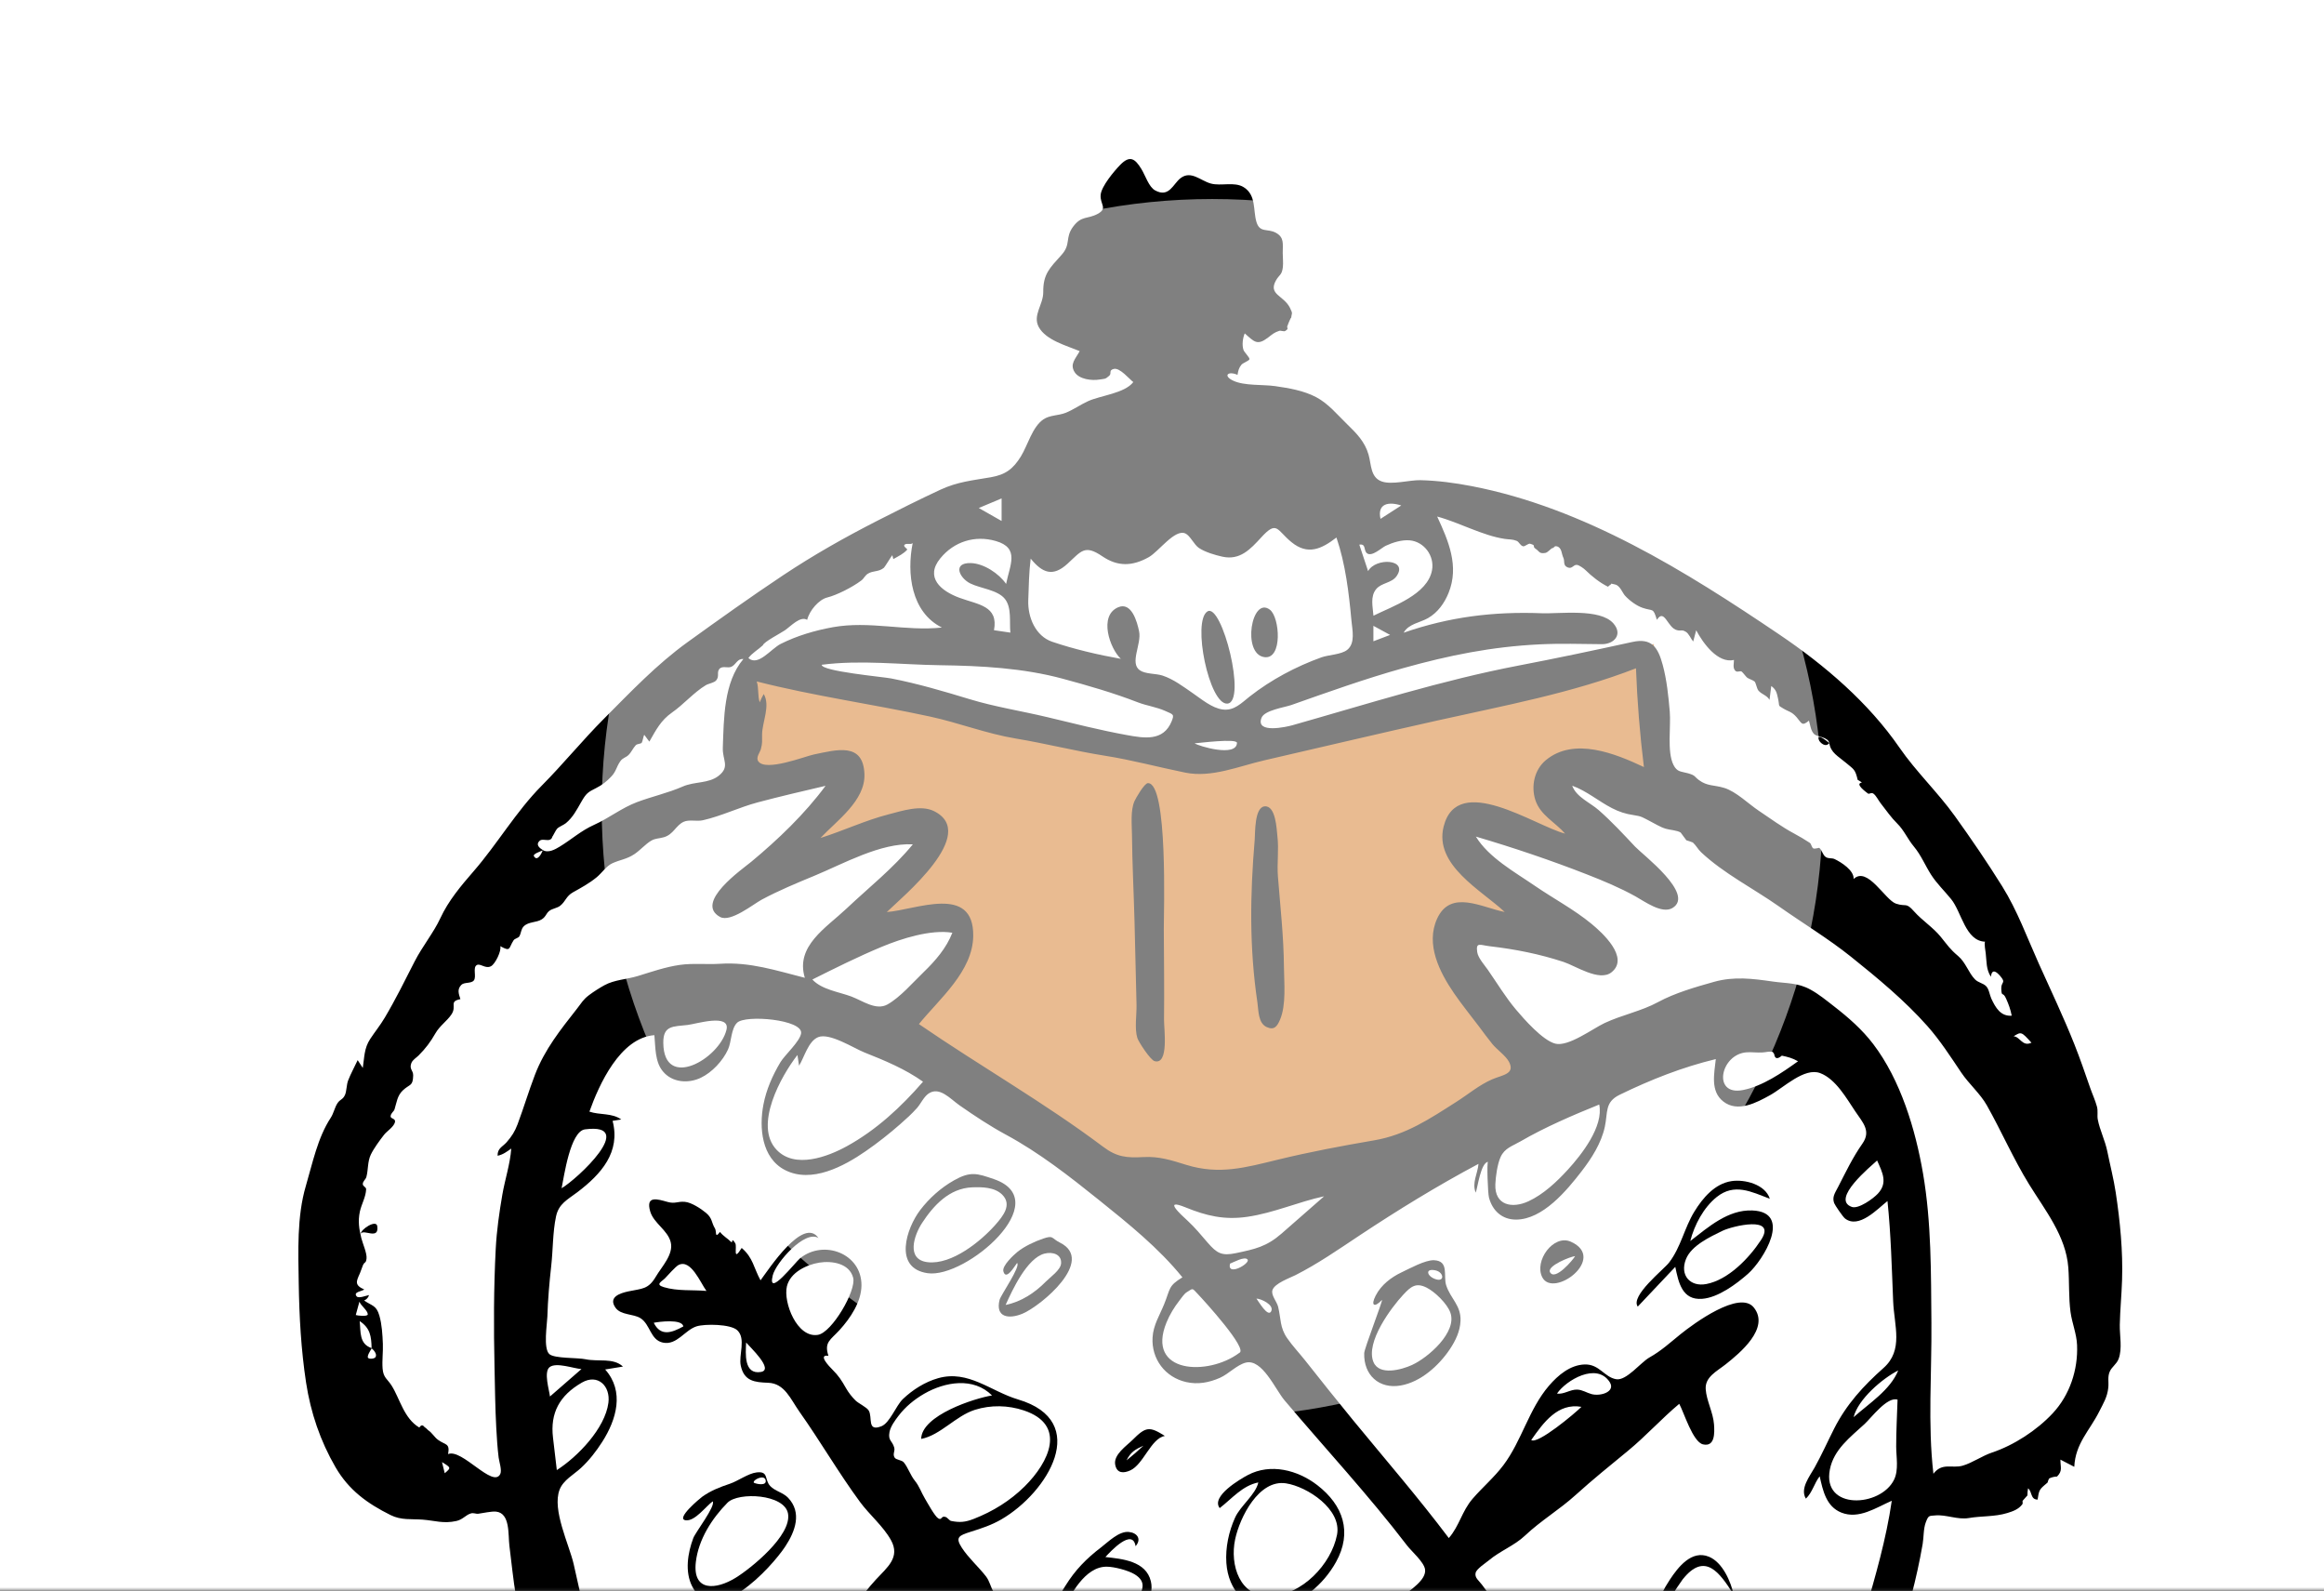<svg width="320" height="219" viewBox="0 0 320 219" fill="none" xmlns="http://www.w3.org/2000/svg">
<rect x="0" y="0" width="320" height="219" fill="#333333" stroke="none"/>
<g clip-path="url(#clip0_409_26580)">
<g clip-path="url(#clip1_409_26580)">
<mask id="mask0_409_26580" style="mask-type:luminance" maskUnits="userSpaceOnUse" x="-67" y="-66" width="468" height="285">
<path d="M400.3 -65.7H-66.586V219H400.3V-65.7Z" fill="white"/>
</mask>
<g mask="url(#mask0_409_26580)">
<path d="M400.3 -65.7H-66.586V219H400.3V-65.7Z" fill="white"/>
<path fill-rule="evenodd" clip-rule="evenodd" d="M158.656 43.633C205.051 43.633 242.662 6.126 242.662 -40.141C242.662 -86.408 205.051 -123.915 158.656 -123.915C112.26 -123.915 74.65 -86.408 74.65 -40.141C74.65 6.126 112.26 43.633 158.656 43.633Z" fill="white"/>
<path fill-rule="evenodd" clip-rule="evenodd" d="M102.804 92.511C102.481 97.769 102.158 103.028 101.836 108.288C103.911 107.691 117.12 103.817 116.304 107.745C115.719 110.562 112.006 113.61 110.113 115.572C108.372 117.378 106.579 119.137 104.74 120.845C108.12 119.556 111.528 118.333 114.959 117.191C117.556 116.327 120.172 115.483 122.834 114.835C123.822 114.594 126.489 113.613 127.422 114.281C129.874 116.041 116.57 128.999 114.747 130.826C117.323 129.63 119.962 128.545 122.647 127.614C124.584 126.942 130.57 124.371 132.285 126.567C134.121 128.914 129.574 134.305 128.314 136.014C126.506 138.463 124.548 140.814 122.494 143.06C131.032 150.707 141.067 157.511 151.746 161.741C159.575 164.842 167.266 165.632 175.529 163.93C184.017 162.181 192.157 158.828 199.895 154.993C204.44 152.742 208.924 150.305 213.197 147.567C211.435 145.432 209.726 143.252 208.064 141.039C205.693 137.878 202.779 134.424 201.426 130.662C200.103 126.979 205.068 127.698 207.449 127.898C210.897 128.188 214.336 128.803 217.715 129.537C215.326 127.881 212.98 126.158 210.681 124.379C207.684 122.06 203.688 119.439 201.726 116.104C200.001 113.17 203.787 113.911 205.537 114.295C209.71 115.211 213.77 116.773 217.75 118.296C220.666 119.412 223.563 120.58 226.431 121.811C224.651 120.268 222.93 118.65 221.276 116.973C219.052 114.72 216.055 111.968 215.057 108.865C213.027 102.546 226.682 107.312 229.013 108.288C228.583 101.741 228.153 95.194 227.723 88.647C209.642 93.443 191.561 98.24 173.481 103.036C171.527 103.555 169.081 104.684 167.044 104.744C165.198 104.798 162.969 103.971 161.169 103.628L128.45 97.397C119.901 95.768 111.353 94.139 102.804 92.511Z" fill="#D27722"/>
<path fill-rule="evenodd" clip-rule="evenodd" d="M297.13 317.686C295.178 318.8 292.891 319.66 290.723 320.236C289.449 320.575 287.344 321.622 286.226 320.663C285.688 320.203 285.565 319.156 285.248 318.55C284.748 317.59 284.034 316.761 283.367 315.913C281.747 313.858 280.063 311.875 278.3 309.94C277.465 309.024 275.939 306.884 274.467 307.025C272.632 307.2 272.677 309.732 273.136 311.025C274.601 315.142 279.031 318.732 281.925 321.834C281.19 322.963 277.148 322.828 276.026 322.564C274.312 322.161 274.139 320.945 273.357 319.553C271.529 316.302 267.817 314.483 264.767 312.571C263.655 311.873 261.292 309.942 259.843 310.429C258.469 310.889 258.529 312.638 258.966 313.78C259.627 315.506 261.507 316.704 262.896 317.795C264.75 319.249 266.445 320.83 267.99 322.611C265.763 322.792 263.545 323.105 261.325 323.288C258.639 323.508 256.4 322.039 253.928 321.206C251.63 320.432 249.341 319.778 247.082 318.887C244.545 317.885 241.888 317.536 239.33 316.658C229.289 313.211 219.451 308.875 209.774 304.504C205.163 302.421 200.648 300.336 195.844 298.706C192.342 297.518 186.841 295.151 186.004 290.993C185.562 288.797 187.172 286.434 187.409 284.239C187.688 281.658 187.468 278.817 186.68 276.339C185.984 274.157 184.832 272.136 183.924 270.04C182.865 267.599 183.813 267.638 185.868 267.361C188.328 267.029 191.199 265.648 193.512 264.748C196.175 263.711 198.817 262.264 201.257 260.775C203.464 259.429 205.384 257.694 207.14 255.809C208.928 253.89 210.084 251.618 211.813 249.654C218.189 257.472 224.25 265.41 231.026 272.89C234.225 276.421 237.702 279.34 241.644 282.025C243.289 283.146 244.922 284.427 246.714 285.312C248.956 286.422 251.462 287.11 253.767 288.123C262.602 292.003 271.035 296.247 279.278 301.254C283.266 303.676 286.612 306.454 290.124 309.493C291.217 310.438 300.17 315.952 297.13 317.686ZM193.481 253.638C192.053 254.283 190.692 255.12 189.169 255.533C189.601 252.915 192.053 248.963 195.196 249.398C196.397 249.564 197.304 250.494 196.776 251.776C196.296 252.94 194.498 253.178 193.481 253.638ZM94.094 182.587C92.475 183.478 90.966 183.998 90.017 182.085C90.72 181.944 93.914 181.52 94.094 182.587ZM91.398 177.181C90.147 176.803 91.148 176.406 91.578 175.949C91.913 175.594 93.024 174.348 93.412 174.142C95.128 173.236 96.454 176.608 97.275 177.702C95.332 177.53 93.289 177.753 91.398 177.181ZM104.772 188.856C102.402 189.255 102.665 186.299 102.737 184.8C103.236 185.409 106.621 188.543 104.772 188.856ZM112.63 183.747C109.74 184.233 107.83 179.255 108.349 177.077C108.805 175.158 111.044 174.087 112.828 173.804C114.556 173.53 116.963 173.904 117.476 175.891C117.93 177.648 114.558 183.423 112.63 183.747ZM181.057 258.906C178.98 259.544 176.944 259.623 174.856 260.248C172.487 260.957 170.295 260.894 167.921 261.377C166.955 261.571 164.35 262.975 163.408 262.661C162.475 262.351 161.125 259.464 160.588 258.714C164.789 256.973 168.371 254.726 171.139 251.059C173.34 248.144 175.7 243.775 174.316 240.011C172.754 235.768 167.371 234.847 163.782 236.618C162.083 237.457 160.4 238.5 158.999 239.777C157.399 241.237 156.769 242.831 155.732 244.631C154.684 246.454 153.948 245.441 152.9 243.894C152.004 242.571 152.121 241.236 151.002 239.931C150.431 239.266 149.547 238.623 149.249 237.763C149.06 237.219 149.458 236.253 149.1 235.823C148.595 235.221 147.983 235.929 147.561 235.39C147.254 234.999 147.354 234.108 147.038 233.619C146.763 233.341 146.458 233.104 146.12 232.907C145.71 232.705 145.636 232.452 145.895 232.149C145.569 231.546 145.884 231.344 145.186 230.612C144.098 229.471 143.106 228.379 142.332 227.033C141.977 226.416 142.012 225.503 141.573 224.969C140.969 224.238 139.964 224.348 139.446 223.442C138.984 222.634 139.293 221.222 138.53 220.488C138.129 220.374 137.727 220.262 137.324 220.151C137.022 219.858 136.845 219.503 136.796 219.084C136.373 218.435 136.288 217.671 135.754 216.985C134.731 215.673 133.355 214.459 132.452 213.076C131.502 211.621 132.005 211.377 133.655 210.856C135.144 210.386 136.502 209.95 137.882 209.15C144.257 205.451 150.302 195.638 140.182 192.641C136.426 191.528 133.34 188.537 129.176 189.713C127.371 190.223 125.659 191.308 124.312 192.596C123.382 193.486 122.519 195.868 121.377 196.324C119.323 197.144 120.191 195.095 119.609 194.154C119.33 193.704 118.21 193.187 117.795 192.778C117.306 192.299 116.836 191.693 116.497 191.1C115.87 190.001 115.485 189.387 114.579 188.49C114.238 188.152 112.533 186.404 114.07 186.633C113.448 184.741 114.356 184.456 115.613 183.074C117.088 181.45 118.61 179.195 118.619 176.92C118.637 172.554 113.446 170.597 110.186 173.189C109.522 173.717 105.599 178.809 106.402 175.561C106.835 173.81 110.842 169.238 112.7 170.422C110.619 167.397 105.835 174.742 104.719 176.244C103.768 174.5 103.701 173.135 102.127 171.785C100.848 173.832 101.524 171.594 101.242 171.139C100.632 170.157 100.967 171.281 100.636 170.932C100.224 170.498 99.575 170.155 99.138 169.579C98.387 170.594 98.686 169.502 98.457 169.123C97.919 168.236 98.127 167.722 97.205 166.951C96.535 166.39 95.214 165.519 94.312 165.44C93.271 165.348 92.983 165.745 91.921 165.452C90.573 165.078 88.875 164.503 89.528 166.752C90.002 168.387 91.93 169.316 92.352 170.986C92.778 172.667 91.11 174.362 90.302 175.739C89.262 177.509 88.413 177.363 86.531 177.762C85.328 178.017 83.722 178.562 84.753 180.016C85.49 181.056 87.218 180.837 88.19 181.453C89.552 182.316 89.533 184.444 91.275 184.814C93.191 185.221 94.289 183.094 95.905 182.58C97.055 182.215 100.615 182.256 101.52 183.116C102.752 184.288 101.687 186.527 101.997 187.982C102.458 190.143 103.923 190.274 105.777 190.344C108.058 190.428 108.86 192.612 110.088 194.344C112.961 198.402 115.459 202.727 118.403 206.73C119.705 208.503 121.612 210.08 122.68 212.003C123.997 214.379 122.167 215.749 120.589 217.454C118.527 219.683 116.987 222.219 115.197 224.654C113.607 226.819 111.632 226.28 109.092 226.28C109.657 225.116 110.339 224.391 111.732 224.532C110.275 222.759 109.11 224.787 108.165 225.91C106.799 227.535 105.017 227.927 103.261 228.995C102.64 229.373 99.257 231.823 100.285 232.659C100.402 232.754 106.002 229.082 106.64 228.745C106.64 230.101 106.342 231.509 106.532 232.857C106.672 233.846 107.369 234.877 107.221 235.905C106.94 237.845 104.424 239.374 103.344 240.886C102.532 242.024 102.728 242.921 102.313 244.143C101.937 245.257 102.135 244.92 101.195 245.264C99.28 245.965 96.058 245.586 94.325 244.591C93.249 243.972 92.424 242.994 91.55 242.132C90.891 241.483 89.235 240.374 89.053 239.464C88.738 237.899 91.855 234.991 92.472 233.377C94.214 228.821 91.227 225.28 86.578 225.021C88.011 223.918 89.787 224.749 91.297 225.169C88.716 221.603 84.306 224.538 82.116 226.961C80.62 223.19 79.898 219.213 78.985 215.28C78.361 212.602 75.991 207.824 77.049 205.067C77.559 203.734 79.003 202.991 80 202.067C81.134 201.016 82.105 199.761 82.935 198.461C84.887 195.399 86.015 191.533 83.327 188.515C84.143 188.382 84.961 188.248 85.777 188.114C84.448 186.869 82.352 187.475 80.627 187.107C79.532 186.872 76.383 187.024 75.653 186.407C74.774 185.664 75.337 182.248 75.369 181.237C75.441 178.875 75.639 176.603 75.9 174.254C76.149 172.036 76.098 169.639 76.559 167.459C76.932 165.691 78.125 165.152 79.502 164.11C82.791 161.617 85.472 158.586 84.349 154.291C84.747 154.227 85.145 154.165 85.543 154.102C84.257 153.174 82.59 153.512 81.158 153.021C82.474 149.331 85.382 142.845 90.104 142.495C90.265 144.146 90.154 146.107 91.271 147.473C92.541 149.027 94.773 149.183 96.494 148.361C98.056 147.614 99.522 146.032 100.242 144.468C100.73 143.41 100.642 141.62 101.497 140.781C102.644 139.656 110.549 140.335 110.307 142.234C110.164 143.351 108.051 145.227 107.46 146.217C106.378 148.028 105.513 149.986 105.115 152.067C104.513 155.226 104.862 159.395 108.08 161.056C111.739 162.945 116.198 160.543 119.199 158.467C120.848 157.328 122.443 156.071 123.948 154.751C124.751 154.048 125.556 153.324 126.263 152.525C126.784 151.935 127.201 150.984 127.844 150.542C129.362 149.498 130.849 151.269 132.132 152.163C134.225 153.62 136.305 155.003 138.551 156.216C143.106 158.677 147.271 161.935 151.3 165.17C155.351 168.426 159.529 171.774 162.811 175.83C160.823 177.048 161.178 177.365 160.292 179.539C159.665 181.082 158.8 182.396 158.701 184.111C158.529 187.07 160.433 189.591 163.326 190.246C164.943 190.613 166.485 190.32 167.983 189.66C169.148 189.148 170.308 187.886 171.525 187.574C173.786 186.991 175.597 191.25 176.864 192.752C182.494 199.415 188.447 205.815 193.749 212.75C194.336 213.519 196.08 215.02 196.221 216.036C196.425 217.498 194.12 218.889 193.165 219.726C192.662 220.165 187.339 225.157 189.127 225.951C189.636 226.177 191.128 223.115 191.501 222.853C192.897 221.872 191.841 223.794 191.757 224.766C191.55 227.181 193.213 228.497 195.553 228.19C198.049 227.865 200.271 225.9 201.816 224.044C203.752 226.279 206.778 229.658 207.338 232.644C207.695 234.552 206.04 239.22 209.13 239.609C209.602 239.669 211.31 238.406 211.628 239.123C211.893 239.72 210.048 240.744 209.782 240.941C208.644 241.788 207.957 242.695 207.039 243.72C205.961 244.924 204.488 245.938 203.275 247.09C201.997 248.305 199.469 251.604 197.784 250.01C196.936 249.209 197.16 248.162 195.802 247.691C194.566 247.264 193.001 247.807 191.851 248.282C190.559 248.816 186.3 250.766 185.827 252.371C185.176 254.586 188.695 251.924 189.321 251.534C188.607 253.341 188.213 255.956 186.395 257.009C184.885 257.884 182.713 258.399 181.057 258.906ZM156.916 245.246C158.125 241.373 165.252 234.469 169.757 236.628C164.506 237.725 160.341 241.307 156.916 245.246ZM159.582 256.336C157.825 255.36 157.92 252.525 157.306 250.867C156.954 249.915 156.251 249.22 156.457 248.164C156.699 246.926 158.283 245.549 159.127 244.657C161.781 241.846 166.45 238.005 170.72 238.65C176.158 239.47 172.472 246.746 170.62 249.251C169.043 251.387 162.964 258.214 159.582 256.336ZM146.9 251.599C141.021 251.208 135.162 250.685 129.363 249.609C127.306 249.227 125.584 249.284 126.76 246.928C127.148 246.149 129.491 241.274 130.02 241.415C130.334 241.498 130.261 244.848 130.353 245.232C130.769 246.956 131.934 248.563 133.9 248.454C137.116 248.276 139.188 244.131 140.881 241.906C142.237 243.725 143.219 245.744 144.583 247.531C145.234 248.387 147.503 250.374 146.9 251.599ZM112.433 228.593C111.446 230.85 109.462 232.996 108.083 235.04C107.303 233.394 106.754 229.616 108.604 228.399C109.305 227.938 113.056 227.167 112.433 228.593ZM132.822 235.312C133.093 234.444 133.395 233.583 133.73 232.737C134.305 234.541 134.598 234.595 132.822 235.312ZM137.855 237.161C138.568 238.367 139.758 239.553 139.571 241.066C139.43 242.214 138.389 243.39 137.646 244.19C136.417 245.513 133.693 248.051 131.911 246.295C130.423 244.827 130.942 240.793 131.634 239.143C132.623 236.784 136.153 234.289 137.855 237.161ZM134.363 234.69C134.772 234.528 133.913 231.896 134.711 231.634C135.407 233.215 136.061 233.643 134.363 234.69ZM123.13 199.272C122.864 198.3 122.256 198.341 122.476 197.141C122.619 196.354 123.247 195.513 123.722 194.889C124.669 193.646 125.918 192.622 127.27 191.846C130.123 190.209 134.041 189.528 136.596 192.091C134.208 192.468 126.887 194.817 126.84 198.074C129.495 197.564 131.584 194.905 134.247 194.066C136.433 193.378 138.804 193.426 140.979 194.153C146.932 196.141 144.457 201.271 141.097 204.603C139.102 206.58 136.71 208.057 134.096 209.076C132.886 209.548 132.144 209.6 130.954 209.363C130.732 209.319 130.471 208.906 130.203 208.818C129.54 208.599 129.733 209.342 129.185 209.008C128.709 208.717 127.691 206.841 127.367 206.303C126.85 205.448 126.609 204.617 125.976 203.836C125.342 203.055 125.033 202.008 124.445 201.301C124.163 200.961 123.391 200.975 123.184 200.643C122.873 200.144 123.268 199.782 123.13 199.272ZM113.987 237.527C115.34 235.182 117.655 233.193 119.446 231.145C119.556 234.511 117.134 236.817 113.987 237.527ZM115.816 238.609C118.61 237.629 120.149 235.283 120.434 232.44C120.796 228.839 123.064 226.949 124.43 223.713C124.953 222.474 125.563 218.393 127.593 219.56C128.29 219.961 128.703 221.468 129.066 222.149C129.944 223.796 130.942 225.392 131.873 227.008C132.631 228.324 133.767 229.648 133.433 231.232C133.141 232.614 132.202 234.087 131.653 235.389C130.355 238.466 128.65 241.301 127.226 244.31C126.65 245.524 125.97 248.399 124.215 248.384C122.827 248.372 122.982 246.859 122.067 246.339C120.913 245.685 119.6 246.931 118.652 247.447C119.744 245.609 121.653 244.569 123.799 244.915C121.23 242.364 119.493 245.805 117.288 246.573C115.199 247.299 111.493 243.874 109.733 242.903C110.406 241.766 111.014 240.377 112.172 239.629C113.27 238.921 114.617 239.029 115.816 238.609ZM93.099 261.919C93.404 260.45 94.268 259.582 94.817 258.248C95.453 259.866 93.965 260.82 93.099 261.919ZM137.492 270.932C137.342 275.877 136.937 280.81 136.791 285.757C136.724 288.039 136.318 290.216 136.049 292.471C135.821 294.378 135.937 296.25 134.734 297.88C132.835 300.449 129.143 301.188 126.277 302.139C124.173 302.838 122.045 303.472 119.966 304.248C118.096 304.946 116.589 306.005 114.811 306.835C113.221 307.578 111.504 308.018 109.92 308.81C108.282 309.629 106.988 310.627 105.306 311.356C103.293 312.228 101.633 313.781 99.842 315.014C98.266 316.097 96.597 316.936 95.242 318.3C93.969 319.58 92.36 320.141 90.919 321.278C89.394 322.481 87.8 323.262 86.116 324.204C82.667 326.137 78.014 329.436 73.863 327.56C75.051 326.048 77.481 324.596 77.665 322.513C77.905 319.801 75.536 320.799 74.165 321.665C72.088 322.977 70.939 324.561 69.357 326.31C67.508 328.354 65.173 326.979 62.911 326.404C64.458 325.016 65.992 323.615 67.536 322.224C68.84 321.051 70.834 319.782 71.627 318.159C72.195 316.998 72.168 315.407 70.799 314.806C69.267 314.132 67.535 315.553 66.4 316.398C63.389 318.644 61.406 321.492 59.429 324.618C58.377 326.28 57.892 326.153 55.957 325.821C53.907 325.468 51.856 325.093 49.789 324.847C52.528 322.042 55.588 319.005 57.751 315.725C58.452 314.661 59.366 311.86 57.231 311.601C56.352 311.496 54.599 313.289 53.921 313.772C50.955 315.886 48.104 318.551 46.139 321.636C45.49 322.655 45.286 323.788 44.029 323.872C42.387 323.983 39.334 322.421 37.749 321.937C40.778 318.131 43.786 314.297 47.324 310.941C50.575 307.856 53.819 305.615 57.621 303.25C61.696 300.714 65.492 297.795 69.233 294.8C72.815 291.931 76.557 289.226 79.853 286.024C86.438 279.629 92.304 272.273 97.161 264.495C98.297 262.676 99.367 260.808 100.292 258.871C101.16 257.053 101.561 254.878 102.733 253.224C103.138 252.653 103.709 252.228 104.069 251.632C104.411 251.07 104.295 250.392 104.813 249.894C106.015 248.745 108.201 249.438 109.324 250.244C111.129 251.539 112.589 253.111 114.573 254.196C116.568 255.286 118.727 256.08 120.937 256.615C126.101 257.867 131.22 258.894 136.481 259.654C135.94 261.656 137.27 261.971 137.71 263.773C138.245 265.957 137.559 268.705 137.492 270.932ZM87.767 237.555C86.596 235.822 85.552 234.008 84.401 232.263C83.701 231.2 82.832 230.058 83.43 228.758C84.44 226.567 87.999 226.176 89.93 227.132C94.322 229.304 90.242 235.515 87.767 237.555ZM76.144 197.893C75.74 194.504 77.04 192.1 80.116 190.322C82.309 189.055 84.073 190.786 83.774 193.096C83.319 196.614 79.548 200.526 76.67 202.362C76.482 200.874 76.323 199.383 76.144 197.893ZM75.675 188.195C76.583 187.477 79.012 188.394 80.064 188.456C78.618 189.716 77.172 190.975 75.727 192.234C75.632 191.37 74.838 188.858 75.675 188.195ZM80.554 155.46C87.87 154.512 79.448 162.339 77.329 163.566C77.674 161.9 78.52 155.725 80.554 155.46ZM100.031 141.758C99.048 145.769 91.411 150.145 91.332 143.574C91.301 141.125 92.681 141.324 94.695 141.089C95.844 140.955 100.592 139.464 100.031 141.758ZM73.651 147.971C72.794 150.214 72.106 152.515 71.267 154.76C70.894 155.755 70.456 156.438 69.763 157.227C69.181 157.885 68.491 158.052 68.514 159.093C69.242 158.953 69.81 158.521 70.398 158.104C70.255 160.169 69.524 162.391 69.169 164.449C68.745 166.917 68.391 169.385 68.26 171.888C67.975 177.329 67.973 182.75 68.092 188.195C68.154 190.97 68.181 193.746 68.331 196.516C68.407 197.896 68.491 199.28 68.661 200.65C68.731 201.204 69.134 202.381 68.886 202.899C67.908 204.935 63.58 199.344 61.7 200.164C61.97 198.616 61.346 198.954 60.304 198.193C59.8 197.824 59.472 197.196 58.945 196.867C58.786 196.695 58.611 196.544 58.42 196.41C58.202 196.115 57.973 196.146 57.732 196.504C55.614 195.243 55.067 192.553 53.93 190.743C53.345 189.813 52.78 189.668 52.681 188.382C52.594 187.261 52.763 186.118 52.718 184.992C52.666 183.723 52.591 182.323 52.234 181.094C51.819 179.666 51.249 179.783 50.138 179.022C50.48 178.873 50.706 178.622 50.815 178.27C50.46 178.334 49.382 178.772 49.114 178.456C48.587 177.837 49.83 177.755 50.157 177.507C48.763 176.89 49.063 176.384 49.566 175.253C49.709 174.933 49.845 174.455 49.966 174.185C50.23 173.596 50.382 173.969 50.47 173.236C50.553 172.539 49.932 171.165 49.749 170.422C49.442 169.174 49.273 168.096 49.548 166.795C49.772 165.743 50.372 164.79 50.414 163.708C50.426 163.404 49.961 163.302 49.955 163.01C49.946 162.581 50.347 162.392 50.452 161.996C50.718 160.981 50.598 159.909 51.054 158.946C51.465 158.082 52.294 156.964 52.88 156.21C53.287 155.686 54.285 155.097 54.393 154.407C54.465 153.95 53.752 154.003 53.784 153.657C53.827 153.192 54.219 153.04 54.327 152.694C54.623 151.742 54.698 150.828 55.465 150.099C56.433 149.182 56.852 149.567 56.892 148.054C56.911 147.315 56.319 147.201 56.636 146.349C56.809 145.887 57.318 145.614 57.642 145.287C58.61 144.315 59.261 143.453 59.949 142.252C60.556 141.192 61.527 140.575 62.151 139.658C62.963 138.464 61.749 137.872 63.395 137.535C63.162 136.794 62.913 136.195 63.529 135.567C63.918 135.172 64.904 135.413 65.248 134.956C65.642 134.431 65.059 133.185 65.653 132.844C66.137 132.566 66.861 133.42 67.619 132.998C68.198 132.676 69.072 130.896 68.886 130.243C70.381 131.081 70.009 130.504 70.724 129.427C70.884 129.185 71.372 129.132 71.509 128.888C71.785 128.402 71.723 127.906 72.121 127.51C72.784 126.851 73.869 127.02 74.6 126.55C75.203 126.162 75.171 125.742 75.652 125.375C76.065 125.062 76.74 125.002 77.139 124.677C77.923 124.041 77.93 123.37 78.911 122.821C80.071 122.173 81.099 121.622 82.154 120.762C82.843 120.202 83.495 119.208 84.301 118.839C85.414 118.328 86.282 118.292 87.372 117.562C88.158 117.035 88.902 116.164 89.676 115.72C90.258 115.385 90.668 115.457 91.403 115.25C92.725 114.876 93.047 113.633 94.126 113.128C94.867 112.781 95.945 113.098 96.758 112.916C99.29 112.35 101.79 111.128 104.329 110.451C107.43 109.626 110.551 108.902 113.675 108.173C110.804 112.05 107.147 115.551 103.44 118.631C102.223 119.642 95.553 124.253 99.147 126.222C100.591 127.012 103.726 124.46 104.892 123.835C107.238 122.58 109.668 121.573 112.125 120.558C116.099 118.914 121.275 115.992 125.69 116.227C123.002 119.515 119.646 122.154 116.572 125.059C113.746 127.728 109.488 130.231 110.821 134.599C106.852 133.594 103.288 132.403 99.162 132.667C97.313 132.785 95.464 132.563 93.624 132.821C91.623 133.103 89.74 133.77 87.817 134.356C86.296 134.819 84.615 134.857 83.216 135.626C82.539 135.999 81.703 136.531 81.095 136.993C80.285 137.608 80.101 138.016 79.465 138.828C77.196 141.726 75 144.442 73.651 147.971ZM61.239 202.796C61.115 202.296 61.003 201.837 60.86 201.265C62.123 202.041 62.123 202.041 61.239 202.796ZM51.693 186.829C51.537 187.043 50.883 187.112 50.693 186.926C50.456 186.697 51.078 185.799 51.178 185.609C51.424 185.798 51.992 186.415 51.693 186.829ZM48.988 181.017C49.156 180.405 49.323 179.793 49.49 179.18C49.696 179.748 50.621 180.375 50.642 180.916C50.655 181.275 49.171 181.097 48.988 181.017ZM49.525 181.857C50.974 182.808 51.126 183.93 51.169 185.572C49.435 185 49.684 183.325 49.525 181.857ZM74.729 117.07C74.584 117.464 73.962 118.695 73.508 117.833C73.362 117.558 74.427 117.183 74.729 117.07ZM74.313 115.729C74.671 115.407 75.394 115.808 75.799 115.547C76.083 115.365 75.989 115.18 76.123 115.072C76.149 115.05 76.535 114.271 76.693 114.094C76.973 113.784 77.582 113.589 77.922 113.309C78.871 112.524 79.407 111.494 80.004 110.445C80.716 109.191 80.943 109.047 82.093 108.473C82.885 108.078 83.499 107.594 84.144 106.922C84.887 106.148 84.832 105.594 85.442 104.748C85.744 104.331 86.177 104.279 86.529 103.942C86.948 103.54 87.163 102.975 87.552 102.569C87.72 102.393 88.26 102.394 88.361 102.243C88.491 102.053 88.593 101.29 88.714 101.151C88.946 101.463 89.179 101.776 89.41 102.089C90.327 100.483 90.995 99.156 92.527 98.087C94.135 96.965 95.524 95.323 97.186 94.319C97.56 94.093 98.321 93.998 98.607 93.666C99.089 93.102 98.671 92.601 99.023 92.123C99.422 91.581 100.196 92.019 100.704 91.786C101.347 91.49 101.53 90.626 102.358 90.721C99.637 93.93 99.672 98.923 99.527 102.932C99.464 104.659 100.556 105.529 98.945 106.797C97.574 107.876 95.642 107.556 94.022 108.264C91.989 109.155 89.813 109.629 87.737 110.406C85.591 111.21 83.865 112.616 81.798 113.546C79.977 114.366 78.733 115.531 77.067 116.544C76.447 116.921 75.487 117.467 74.749 117.017C74.285 116.735 73.71 116.272 74.313 115.729ZM105.044 88.822C105.163 88.365 107.485 87.167 108.057 86.776C108.914 86.189 110.183 84.754 111.141 85.325C111.472 84 112.767 82.527 113.91 82.245C115.178 81.934 117.355 80.849 118.602 79.903C118.966 79.627 119.087 79.223 119.516 78.963C120.263 78.512 121.003 78.758 121.722 78.143C121.833 78.049 122.828 76.411 122.868 76.426C122.918 76.602 122.964 76.779 123.005 76.958C123.76 76.54 124.433 76.209 124.904 75.676C125.011 75.554 124.319 75.24 124.537 75.001C124.805 74.709 125.402 75.036 125.672 74.758C124.831 78.918 125.457 84.275 129.692 86.384C124.656 86.927 119.738 85.417 114.64 86.344C112.199 86.788 109.719 87.517 107.498 88.636C106.139 89.321 104.4 91.777 103.045 90.585C103.583 89.871 104.402 89.427 105.044 88.822ZM129.48 76.851C131.362 74.553 134.219 73.645 137.096 74.468C140.464 75.43 139.043 77.777 138.535 80.382C137.563 78.962 135.457 77.552 133.665 77.51C131.124 77.45 132.084 79.561 133.609 80.317C134.998 81.004 137.377 81.195 138.37 82.445C139.337 83.661 138.967 85.65 139.123 87.084C138.371 86.972 137.62 86.862 136.867 86.75C137.498 83.402 134.721 83.241 132.133 82.297C129.517 81.344 127.336 79.463 129.48 76.851ZM137.914 68.608V71.715C136.867 71.12 135.82 70.524 134.772 69.929C135.82 69.489 136.867 69.048 137.914 68.608ZM146.333 93.429C149.829 94.373 153.302 95.373 156.663 96.675C157.884 97.149 159.221 97.316 160.418 97.852C161.556 98.359 161.728 98.306 161.322 99.302C160.187 102.09 157.499 101.609 155.143 101.182C151.456 100.514 147.845 99.588 144.204 98.718C140.645 97.867 137.011 97.309 133.506 96.242C129.908 95.149 126.403 94.113 122.703 93.39C121.623 93.18 113.081 92.398 113.147 91.508C118.526 90.812 124.064 91.498 129.468 91.571C135.085 91.646 140.886 91.957 146.333 93.429ZM141.585 82.642C141.653 80.726 141.68 78.803 141.918 76.897C143.519 78.865 144.964 79.456 146.98 77.61C148.913 75.843 149.343 74.922 151.792 76.583C153.916 78.023 155.924 77.957 158.178 76.696C159.553 75.927 161.763 72.783 163.209 73.43C163.897 73.739 164.403 74.982 165.097 75.44C165.971 76.013 167.313 76.409 168.33 76.632C170.732 77.156 172.163 75.617 173.671 73.969C175.857 71.58 175.793 72.968 177.821 74.624C180.082 76.472 181.972 75.569 184.02 73.993C185.267 77.635 185.734 81.614 186.086 85.434C186.206 86.723 186.65 88.555 185.488 89.467C184.669 90.109 182.93 90.134 181.943 90.49C178.419 91.761 175.032 93.564 172.083 95.871C170.935 96.77 169.934 97.871 168.365 97.666C166.868 97.471 165.415 96.223 164.211 95.399C162.906 94.504 161.585 93.489 160.06 92.991C159.166 92.7 157.734 92.805 156.953 92.271C155.499 91.275 157.209 88.666 156.848 86.915C156.574 85.584 155.806 82.811 153.969 83.591C151.234 84.751 152.825 89.278 154.329 90.691C151.252 90.147 147.848 89.351 144.881 88.341C142.589 87.561 141.503 84.982 141.585 82.642ZM193.173 91.981C199.487 90.213 205.396 89.021 211.968 88.7C214.876 88.556 217.692 88.647 220.569 88.673C222.225 88.688 223.487 87.357 222.164 85.825C220.333 83.704 214.748 84.513 212.273 84.416C205.641 84.161 199.56 84.913 193.278 87.093C193.943 85.873 195.537 85.714 196.633 85.084C197.974 84.309 198.886 83.034 199.458 81.619C200.95 77.937 199.449 74.467 197.889 71.104C200.953 71.927 204.124 73.726 207.204 74.183C207.851 74.278 208.264 74.217 208.836 74.451C209.186 74.594 209.297 75.092 209.732 75.201C209.942 75.254 210.446 74.78 210.684 74.847C211.622 75.112 210.88 75.181 211.474 75.565C211.944 75.868 211.906 76.259 212.769 76.116C213.153 76.052 213.568 75.462 213.769 75.446C214.027 75.425 213.967 75.113 214.36 75.204C215.076 75.37 215.013 76.289 215.251 76.741C215.506 77.222 215.144 77.864 215.916 78.127C216.494 78.324 216.638 77.716 217.129 77.76C217.427 77.787 218.046 78.215 218.309 78.475C219.157 79.315 220.317 80.243 221.458 80.789C221.346 80.677 221.995 80.406 221.839 80.343C221.735 80.3 222.417 80.464 222.407 80.462C223.065 80.611 223.413 81.619 223.745 81.986C224.357 82.659 225.308 83.37 226.165 83.667C227.648 84.182 227.603 83.567 228.143 85.323C229.198 83.672 229.602 86.438 230.909 86.743C231.587 86.9 231.507 86.612 232.122 86.965C232.545 87.207 232.827 87.949 233.145 88.306C233.282 87.79 233.418 87.274 233.554 86.758C234.496 88.536 236.528 91.356 238.757 90.847C238.757 91.331 238.557 91.912 238.933 92.326C239.196 92.616 239.622 92.286 239.828 92.455C240.008 92.601 240.439 93.187 240.576 93.283C240.847 93.472 241.34 93.611 241.576 93.799C241.783 93.966 241.886 94.762 242.116 95.048C242.549 95.588 243.297 95.695 243.65 96.342C243.731 95.704 243.812 95.066 243.893 94.427C244.595 94.967 244.655 95.387 244.828 96.178C245.074 97.305 244.747 97.041 245.527 97.516C246.293 97.984 246.692 97.932 247.394 98.743C248.083 99.538 248.089 100.029 249.082 99.2C249.267 99.813 249.326 100.606 249.82 101.075C250.191 101.43 251.734 101.445 251.881 102.284C248.984 99.847 250.891 103.548 251.883 102.29C252.092 103.637 253.081 104.072 254.211 105.031C255.264 105.925 255.437 105.86 255.796 107.362C255.788 107.329 256.326 107.661 256.364 107.728C255.338 107.873 256.929 109.017 257.198 109.226C257.394 109.378 257.65 109.013 257.975 109.261C258.348 109.544 258.652 110.185 258.955 110.572C259.777 111.622 260.386 112.524 261.251 113.378C262.186 114.3 262.64 115.464 263.537 116.54C264.531 117.736 265.07 119.111 265.901 120.41C266.692 121.644 267.743 122.635 268.658 123.766C270.119 125.565 270.614 129.527 273.337 129.63C273.176 129.795 273.398 131.023 273.425 131.249C273.554 132.366 273.468 133.438 274.129 134.448C274.281 133.295 274.885 133.74 275.411 134.345C276.284 135.352 275.517 135.098 275.563 136.119C275.62 137.356 275.761 136.4 276.234 137.48C276.604 138.325 276.807 138.874 277.004 139.813C275.468 139.935 274.763 138.683 274.195 137.469C273.958 136.961 273.876 136.127 273.456 135.731C273.008 135.309 272.393 135.275 271.934 134.804C271.051 133.899 270.669 132.487 269.628 131.607C268.453 130.611 268.192 130.14 267.222 128.951C266.147 127.635 264.662 126.71 263.536 125.437C262.406 124.163 262.497 124.858 261.079 124.397C259.571 123.905 257.132 119.178 255.232 120.998C255.308 119.807 253.518 118.687 252.613 118.256C252.222 118.069 251.766 118.238 251.376 117.959C250.951 117.654 250.921 117.07 250.493 116.706C250.494 116.706 249.837 116.865 249.704 116.798C249.433 116.661 249.43 116.176 249.191 116.017C248.529 115.576 247.739 115.114 247.037 114.737C245.328 113.825 243.819 112.7 242.171 111.601C240.759 110.658 239.049 108.957 237.417 108.46C235.992 108.026 235.096 108.247 233.928 107.379C233.292 106.905 233.479 106.746 232.458 106.453C231.484 106.172 230.938 106.317 230.423 105.287C229.521 103.488 230.09 99.976 229.916 97.957C229.731 95.816 229.511 93.621 228.95 91.539C228.288 89.077 227.413 87.79 224.765 88.37C219.517 89.52 214.333 90.614 209.063 91.624C198.559 93.635 188.236 96.917 177.963 99.831C177.182 100.054 172.815 101.05 173.708 98.8C174.118 97.763 176.881 97.375 177.806 97.049C182.883 95.258 187.983 93.433 193.173 91.981ZM191.409 87.4C190.642 87.692 189.875 87.983 189.108 88.275V86.148C189.875 86.566 190.642 86.983 191.409 87.4ZM188.221 76.156C188.888 76.699 190.243 75.392 190.809 75.127C191.778 74.675 193.011 74.287 194.092 74.379C196.086 74.551 197.546 76.509 197.18 78.494C196.561 81.853 191.762 83.441 189.116 84.754C189.03 83.564 188.644 82.132 189.481 81.104C190.208 80.21 191.618 80.274 192.288 79.324C193.977 76.934 189.402 76.717 188.379 78.618C187.976 77.403 187.573 76.189 187.169 74.975C188.143 74.814 187.716 75.744 188.221 76.156ZM192.942 69.582C191.989 70.196 191.037 70.81 190.085 71.424C189.613 69.299 191.222 69.019 192.942 69.582ZM279.719 143.532C278.472 144.126 278.161 142.708 277.264 142.648C278.323 141.999 278.323 141.999 279.719 143.532ZM284.792 174.473C284.947 176.51 284.826 178.571 285.097 180.599C285.305 182.142 285.932 183.578 285.998 185.138C286.145 188.556 284.988 192.037 282.649 194.542C280.437 196.913 277.273 198.953 274.287 199.949C272.942 200.398 271.538 201.392 270.231 201.76C268.785 202.168 267.412 201.282 266.219 202.871C265.424 196.056 266.006 188.935 265.943 182.078C265.88 175.206 265.954 168.331 264.788 161.533C263.749 155.478 261.702 148.668 257.928 143.715C256.395 141.704 254.508 140.056 252.518 138.514C251.485 137.714 250.452 136.859 249.301 136.228C247.531 135.255 246.023 135.389 244.098 135.112C241.342 134.716 238.781 134.38 236.015 135.154C233.441 135.874 230.605 136.694 228.299 137.945C226.001 139.193 223.333 139.706 220.949 140.824C219.327 141.583 215.957 144.12 214.156 143.663C212.415 143.221 209.835 140.273 208.723 138.953C207.301 137.266 206.125 135.309 204.863 133.494C204.42 132.856 203.518 131.871 203.402 131.052C203.202 129.632 203.774 130.096 205.136 130.255C208.636 130.664 211.928 131.312 215.284 132.41C216.953 132.956 220.218 135.168 221.889 133.843C224.438 131.819 220.564 128.342 219.145 127.174C216.728 125.184 213.917 123.705 211.34 121.936C208.602 120.056 204.981 118.056 203.22 115.161C208.364 116.675 213.505 118.41 218.499 120.362C220.785 121.255 223.044 122.198 225.191 123.387C226.396 124.053 228.832 125.857 230.284 124.992C233.439 123.115 226.191 117.66 225.145 116.545C223.52 114.813 221.928 113.097 220.142 111.526C218.936 110.465 217.044 109.721 216.484 108.156C218.484 108.877 220.1 110.292 221.973 111.252C222.954 111.756 223.848 112.046 224.932 112.2C226.086 112.364 226.223 112.547 227.133 113.005C227.842 113.361 228.569 113.839 229.364 114.081C229.931 114.254 230.921 114.284 231.417 114.604C231.67 114.965 231.931 115.318 232.202 115.667C232.504 115.755 232.801 115.857 233.095 115.973C233.534 116.364 233.794 116.902 234.221 117.305C237.323 120.229 241.472 122.322 244.951 124.772C248.24 127.09 251.731 129.187 254.891 131.716C258.528 134.627 262.302 137.756 265.395 141.247C267.143 143.221 268.581 145.457 270.049 147.639C271.112 149.218 272.659 150.529 273.577 152.157C275.581 155.709 277.244 159.549 279.401 163.041C281.598 166.602 284.462 170.139 284.792 174.473ZM255.232 195.079C255.831 192.614 259.212 189.736 261.372 188.65C260.284 191.335 257.382 193.167 255.232 195.079ZM260.806 203.675C258.963 207.487 250.861 207.924 251.961 202.282C252.499 199.52 254.785 197.824 256.748 196.015C257.655 195.179 259.876 192.19 261.281 192.671C261.215 194.82 261.088 196.979 261.093 199.129C261.096 200.565 261.459 202.327 260.806 203.675ZM258.465 159.746C259.213 161.42 259.957 162.814 258.57 164.312C257.944 164.988 255.905 166.466 254.982 166.137C252.02 165.085 257.667 160.499 258.465 159.746ZM240.551 144.852C241.264 144.813 241.957 144.919 242.661 144.876C243.363 144.832 243.438 144.707 244.088 144.796C244.157 144.896 244.226 144.996 244.295 145.095C244.384 145.763 244.736 145.836 245.35 145.314C246.204 145.502 246.76 145.629 247.578 146.089C245.372 147.675 242.688 149.519 239.984 150.05C235.711 150.891 236.89 145.053 240.551 144.852ZM175.036 180.502C174.592 181.391 173.317 179.171 173.002 178.757C173.59 178.756 175.483 179.606 175.036 180.502ZM209.373 157.109C212.693 155.178 216.637 153.482 220.204 152.044C220.83 155.056 217.772 158.944 215.888 161.005C214.365 162.672 212.529 164.401 210.464 165.359C208.231 166.396 205.791 165.941 205.899 163.031C205.939 161.967 206.181 160.257 206.616 159.284C207.176 158.032 208.234 157.771 209.373 157.109ZM164.49 102.323C164.984 102.295 170.353 101.603 170.324 102.268C170.239 104.271 165.029 102.699 164.49 102.323ZM126.527 140.969C129.363 137.481 133.94 133.716 134.007 128.843C134.106 121.669 126.122 125.249 122.107 125.547C124.23 123.467 134.896 114.745 128.587 111.646C126.773 110.756 124.196 111.626 122.376 112.093C119.147 112.92 116.145 114.354 112.973 115.351C115.239 112.947 119.155 110.213 119.028 106.569C118.871 102.136 115.22 103.208 112.062 103.858C110.849 104.108 105.43 106.258 104.412 104.799C104.039 104.264 104.642 103.585 104.77 103.109C104.996 102.267 104.926 101.973 104.933 101.112C104.949 99.377 106.105 97.149 105.162 95.535C104.946 95.902 104.762 96.283 104.608 96.68C104.297 95.741 104.506 94.743 104.195 93.804C112.077 95.814 120.095 96.915 128.026 98.63C132.042 99.498 135.82 100.993 139.891 101.666C143.995 102.344 148.029 103.382 152.141 104.029C155.894 104.62 159.488 105.602 163.204 106.355C166.826 107.09 170.541 105.481 174.076 104.665C181.995 102.839 189.91 100.969 197.839 99.197C206.988 97.153 216.507 95.404 225.264 91.994C225.435 96.539 225.799 101.076 226.356 105.59C222.488 103.768 216.748 101.391 212.838 104.653C211.274 105.957 210.791 108.211 211.41 110.127C212.083 112.213 214.145 113.181 215.506 114.752C211.365 113.693 200.683 106.231 198.781 113.774C197.438 119.1 203.989 122.541 207.192 125.54C204.012 124.918 199.752 122.384 197.883 126.457C196.269 129.98 198.214 133.813 200.205 136.718C201.285 138.292 202.498 139.774 203.646 141.299C204.252 142.106 204.845 142.924 205.482 143.707C206.121 144.492 207.327 145.314 207.776 146.159C208.678 147.863 206.857 147.968 205.442 148.583C203.674 149.353 202.157 150.643 200.539 151.671C196.838 154.028 193.603 156.216 189.229 156.97C184.726 157.744 180.39 158.554 175.945 159.635C171.515 160.713 167.899 161.748 163.37 160.356C161.305 159.721 159.624 159.155 157.434 159.276C155.134 159.401 153.789 159.282 151.898 157.861C143.76 151.751 134.927 146.738 126.527 140.969ZM111.856 134.835C115.002 133.262 118.168 131.681 121.417 130.329C124.106 129.209 128.189 127.906 131.133 128.396C130.304 130.522 128.789 132.265 127.165 133.831C125.729 135.214 123.934 137.303 122.195 138.269C120.617 139.146 118.78 137.756 117.223 137.174C115.513 136.536 113.159 136.237 111.856 134.835ZM112.647 142.771C114.214 142.123 117.583 144.301 119.008 144.867C121.809 145.981 124.626 147.144 127.095 148.9C124.081 152.374 120.667 155.549 116.609 157.78C113.94 159.248 109.441 160.932 106.924 158.266C103.761 154.918 107.563 148.093 109.803 145.225C109.877 145.715 109.952 146.206 110.026 146.697C110.74 145.557 111.286 143.335 112.647 142.771ZM170.186 172.497C168.231 172.908 167.566 172.536 166.276 171.042C165.403 170.032 164.545 168.982 163.562 168.074C162.557 167.147 160.078 164.911 163.238 166.199C166.117 167.371 168.584 167.958 171.753 167.498C175.375 166.973 178.752 165.446 182.324 164.674C180.366 166.382 178.423 168.106 176.46 169.81C174.388 171.609 172.82 171.944 170.186 172.497ZM170.634 186.235C166.348 189.45 157.722 189.101 160.625 182.029C161.067 180.955 161.683 179.943 162.397 179.028C162.636 178.722 163.059 178.09 163.398 177.884C164.346 177.311 164.083 177.242 164.995 178.197C165.78 179.022 171.924 185.756 170.634 186.235ZM169.364 173.945C169.755 173.817 171.409 172.861 171.787 173.39C172.168 173.925 168.924 175.779 169.364 173.945ZM200.558 222.973C199.595 225.27 191.884 228.597 193.321 223.965C193.956 221.912 194.557 220.359 196.957 220.203C198.342 220.114 201.406 220.949 200.558 222.973ZM214.389 191.828C215.659 189.985 219.85 187.494 221.64 190.241C222.502 191.566 220.41 192.244 219.145 191.904C218.466 191.72 217.91 191.315 217.171 191.285C216.221 191.246 215.294 191.989 214.389 191.828ZM217.755 193.657C216.892 194.528 211.686 198.895 210.842 198.222C212.542 195.799 214.494 193.093 217.755 193.657ZM209.252 237.848C207.445 237.95 208.348 235.234 208.522 234.148C208.96 234.904 211.26 237.735 209.252 237.848ZM213.846 232.98C213.261 231.943 211.685 230.399 212.042 229.065C212.314 228.044 214.774 226.671 215.804 227.257C217.171 228.035 215.189 233.153 213.846 232.98ZM256.739 222.103C255.966 224.759 255.164 224.073 252.74 224.588C250.307 225.104 248.626 227.163 246.484 228.267C247.228 226.7 247.69 224.789 248.934 223.518C249.223 223.223 250.988 222.643 249.983 221.962C249.103 221.368 247.839 223.299 247.462 223.824C245.607 226.414 244.309 229.575 243.238 232.554C242.711 234.018 242.29 235.508 242.04 237.044C241.818 238.414 242.057 239.847 241.832 241.181C241.466 243.328 238.54 243.338 236.78 243.893C235.187 244.394 233.601 244.938 231.948 245.208C230.513 245.442 229.025 245.015 227.636 245.297C226.132 245.602 225.455 246.492 223.746 246.29C222.352 246.126 221.047 245.488 219.633 245.423C218.311 245.364 216.992 245.82 215.677 245.449C214.35 245.074 214.414 244.929 214.716 243.629C214.905 243.981 215.095 244.331 215.283 244.681C215.812 244.268 216.178 243.008 216.502 242.416C217.004 241.499 217.414 241.182 217.227 240.04C216.953 238.354 215.427 237.155 215.082 235.55C214.721 233.877 215.963 232.509 216.696 231.112C217.699 229.2 217.685 227.782 216.845 225.804C217.479 225.97 218.112 226.137 218.747 226.305C217.878 224.425 214.932 225.187 213.454 225.744C212.711 226.023 211.535 227.124 210.736 227.095C209.638 227.056 209.065 225.618 208.594 224.825C207.228 222.533 205.67 220.269 204.055 218.14C203.611 217.555 203.029 217.179 203.183 216.511C203.313 215.946 204.586 215.143 204.999 214.794C206.548 213.489 208.52 212.765 209.975 211.39C212.173 209.313 214.71 207.825 216.958 205.789C219.3 203.668 221.714 201.721 224.154 199.716C226.626 197.687 228.767 195.294 231.221 193.243C231.857 194.392 233.09 198.506 234.498 198.824C236.141 199.195 236.092 197.257 236.011 196.092C235.894 194.429 234.969 192.815 234.865 191.23C234.755 189.533 236.392 188.775 237.627 187.794C239.535 186.278 243.759 182.826 241.489 179.985C239.533 177.537 233.173 182.23 231.42 183.64C229.931 184.84 228.78 185.925 227.103 186.87C225.923 187.535 223.945 190.091 222.546 189.855C220.884 189.575 220.234 187.764 218.199 187.824C216.211 187.881 214.523 189.309 213.29 190.743C210.503 193.982 209.545 198.317 207.005 201.693C205.753 203.358 204.129 204.733 202.77 206.308C201.28 208.037 200.962 210.028 199.492 211.721C195.283 206.131 190.697 200.839 186.259 195.433C184.043 192.732 181.872 190.001 179.704 187.263C178.891 186.237 177.974 185.275 177.229 184.197C176.209 182.721 176.393 181.536 175.992 179.89C175.815 179.161 174.984 178.287 175.207 177.589C175.506 176.652 177.607 175.917 178.365 175.534C181.458 173.968 184.265 172.011 187.15 170.098C192.493 166.556 197.898 163.235 203.58 160.21C203.482 161.514 202.631 162.865 203.202 164.172C203.469 163.419 203.89 160.068 204.897 159.924C204.704 159.951 204.863 164.221 205.019 164.831C205.484 166.651 206.833 167.895 208.764 167.883C212.44 167.859 215.735 163.873 217.776 161.231C219.158 159.443 220.485 157.363 220.971 155.125C221.409 153.116 220.927 151.718 223.022 150.697C227.322 148.604 231.656 146.899 236.255 145.789C236.048 147.764 235.474 150.196 237.275 151.616C239.263 153.185 241.864 151.787 243.736 150.75C245.59 149.722 248.448 146.899 250.627 147.719C252.769 148.526 254.259 151.204 255.458 152.983C256.515 154.55 257.664 155.679 256.441 157.427C255.07 159.385 254.177 161.295 253.079 163.422C252.655 164.239 252.252 164.772 252.552 165.611C252.648 165.882 253.749 167.5 254.048 167.732C255.956 169.213 258.531 166.397 259.894 165.329C260.374 169.931 260.482 174.512 260.676 179.129C260.817 182.51 262.131 185.838 259.347 188.31C256.566 190.78 254.243 193.317 252.547 196.662C251.641 198.449 250.828 200.283 249.849 202.033C249.194 203.204 247.813 204.918 248.658 206.294C249.55 205.451 249.815 204.168 250.558 203.217C251.003 205.191 251.452 207.381 253.545 208.217C255.955 209.18 258.351 207.515 260.485 206.587C259.72 211.865 258.228 216.993 256.739 222.103ZM254.275 228.169C252.622 231.692 251.128 235.941 248.074 238.536C247.403 239.106 244.554 241.33 243.47 240.957C242.549 240.641 243.056 238.787 243.216 237.992C244.03 233.959 245.438 231.422 248.717 228.85C250.075 227.785 251.818 226.424 253.568 226.161C255.453 225.878 254.911 226.815 254.275 228.169ZM300.926 311.812C296.639 305.999 290.578 301.481 284.85 297.115C282.256 295.136 279.397 293.653 276.776 291.675C273.813 289.438 270.803 287.28 267.483 285.594C261.191 282.397 254.325 280.169 248.386 276.389C245.49 274.545 242.321 272.763 239.598 270.693C238.403 269.784 237.346 268.621 236.265 267.581C235.261 266.612 233.104 265.208 232.705 263.792C234.377 263.519 235.327 261.902 236.819 261.737C237.31 261.683 240.388 262.495 239.967 261.006C241.084 260.979 241.214 260.962 242.15 260.718C242.538 260.616 242.997 260.775 243.389 260.637C243.988 260.425 244.397 259.817 245.003 259.582C245.433 259.416 247.031 259.601 247.274 259.396C247.936 258.832 247.233 258.882 246.837 258.177C248.124 258.145 249.007 258.793 250.296 258.104C250.688 257.895 251.02 257.411 251.401 257.161C252.075 256.716 252.319 257.405 252.781 256.482C253.214 257.755 253.202 257.403 254.244 257.029C255.282 256.656 256.031 256.386 257.214 256.294C260.038 256.07 262.872 256.413 265.684 256.212C266.713 256.138 267.591 255.906 268.613 256.04C269.513 256.158 269.242 256.782 269.99 255.941C270.163 255.746 269.601 255.211 269.871 254.931C269.99 254.807 270.377 254.894 270.524 254.831C271.839 254.259 271.843 255.057 272.077 256.099C272.848 255.918 273.634 255.756 274.304 255.305C273.966 255.004 273.399 254.672 273.726 254.123C274.838 254.542 275.564 254.349 275.009 255.565C276.127 255.933 276.336 255.453 277.341 255.348C277.935 255.286 278.765 255.654 279.26 255.18C279.8 254.664 278.947 254.102 279.941 253.658C280.145 253.762 280.295 253.918 280.394 254.126C280.93 254.287 280.834 254.498 280.104 254.758C282.058 255.767 281.598 254.639 282.419 253.445C282.608 253.17 283.457 252.316 283.843 252.729C284.429 253.354 283.233 253.552 283.488 254.176C283.933 255.254 285.485 253.871 285.961 253.325C286.322 252.913 286.469 252.121 286.857 251.812C287.396 251.384 288.172 252.045 288.847 251.928C291.934 251.387 294.846 247.252 292.522 244.483C291.897 243.74 291.369 243.888 290.625 243.418C289.889 242.955 289.477 242.151 288.886 241.489C287.537 239.975 285.887 238.841 284.002 238.117C279.63 236.436 274.919 235.209 270.327 234.307C268.201 233.888 265.937 233.248 263.76 233.253C262.478 233.255 260.546 234.25 259.347 233.774C257.017 232.848 260.438 228.108 261.003 226.576C262.662 222.078 263.914 217.281 264.735 212.559C264.895 211.635 264.833 210.439 265.168 209.557C265.551 208.545 265.633 208.688 266.453 208.606C267.936 208.456 269.557 209.231 271.099 208.964C272.811 208.667 274.66 208.805 276.386 208.277C277.179 208.035 277.916 207.772 278.438 207.103C278.602 206.894 278.419 206.712 278.524 206.566C278.555 206.519 279.146 205.885 279.166 205.847C279.16 205.519 279.189 205.193 279.251 204.871C279.85 205.366 279.555 206.404 280.564 206.428C280.743 205.321 280.746 205.098 281.474 204.475C281.419 204.523 282.024 204.011 281.946 204.065C281.983 203.868 282.056 203.684 282.164 203.513C282.505 203.349 282.865 203.262 283.244 203.252C284.032 202.444 283.706 202.013 283.706 200.924C284.341 201.254 284.977 201.584 285.614 201.913C285.767 198.691 287.735 196.926 289.043 194.315C289.6 193.203 290.168 192.333 290.301 190.991C290.378 190.216 290.178 189.533 290.498 188.803C290.79 188.141 291.443 187.784 291.717 187.062C292.253 185.643 291.853 183.832 291.882 182.357C291.923 180.314 292.128 178.276 292.194 176.232C292.326 172.221 291.922 168.099 291.32 164.135C291.031 162.239 290.55 160.399 290.171 158.523C289.86 156.981 289.116 155.534 288.85 154.1C288.74 153.503 288.91 152.968 288.73 152.309C288.493 151.442 288.096 150.59 287.8 149.739C287.11 147.75 286.428 145.766 285.652 143.808C284.148 140.014 282.388 136.335 280.717 132.615C279.108 129.036 277.776 125.347 275.692 122.007C273.641 118.716 271.431 115.481 269.169 112.332C266.814 109.052 263.835 106.233 261.55 102.922C257.261 96.707 251.278 91.585 245.018 87.355C232.102 78.627 218.142 69.913 202.655 66.921C200.32 66.47 197.956 66.157 195.576 66.098C194.101 66.062 191.655 66.774 190.257 66.275C188.691 65.718 188.835 63.965 188.443 62.589C187.939 60.822 186.803 59.664 185.512 58.416C184.153 57.1 182.92 55.564 181.226 54.67C179.508 53.764 177.483 53.425 175.58 53.151C173.882 52.906 171.343 53.135 169.792 52.397C168.378 51.725 169.076 51.025 170.4 51.601C170.496 51.019 170.574 50.643 170.95 50.193C171.136 49.967 172.024 49.65 172.046 49.439C172.07 49.192 171.326 48.489 171.22 48.17C170.991 47.484 171.121 46.535 171.392 45.891C172.727 47.074 173.113 47.597 174.604 46.467C175.232 45.99 175.425 45.779 176.154 45.538C176.352 45.473 176.796 45.675 176.968 45.562C177.627 45.129 177.02 45.231 177.334 44.72C177.255 44.849 177.808 43.491 177.781 43.775C177.849 43.052 178.063 43.274 177.625 42.386C176.768 40.647 174.582 40.576 175.696 38.592C176.135 37.812 176.519 37.889 176.644 36.758C176.71 36.149 176.627 35.452 176.624 34.833C176.619 33.567 176.858 32.68 175.668 32.036C174.524 31.416 173.469 32.096 173.006 30.558C172.519 28.945 173.008 26.877 171.256 25.772C169.975 24.965 168.125 25.655 166.709 25.26C165.29 24.865 163.987 23.418 162.547 24.529C161.524 25.319 160.981 27.26 159.054 26.21C158.184 25.737 157.705 24.147 157.156 23.256C156.282 21.835 155.581 21.321 154.236 22.705C153.408 23.559 151.659 25.637 151.553 26.818C151.436 28.122 152.577 28.668 151.144 29.439C149.718 30.207 148.919 29.644 147.761 31.202C146.614 32.748 147.501 33.602 146.172 35.081C144.51 36.93 143.625 37.728 143.648 40.219C143.665 41.928 142.15 43.404 143.034 45.025C144.024 46.841 146.913 47.597 148.665 48.336C148.08 49.413 147.278 50.104 147.961 51.213C148.579 52.217 150.327 52.426 151.411 52.243C152.139 52.121 152.166 52.231 152.74 51.72C153.115 51.385 152.6 50.968 153.374 50.783C154.197 50.584 155.512 52.194 156.048 52.596C154.853 54.143 151.57 54.432 149.833 55.216C148.774 55.694 147.802 56.401 146.724 56.829C145.745 57.217 144.556 57.126 143.67 57.727C142.138 58.762 141.501 61.329 140.563 62.838C139.501 64.546 138.471 65.34 136.433 65.694C133.89 66.136 131.844 66.314 129.472 67.417C126.577 68.766 123.723 70.189 120.879 71.643C116.292 73.986 112.032 76.391 107.772 79.226C103.317 82.192 98.982 85.288 94.683 88.387C90.431 91.451 86.861 95.222 83.166 98.929C80.18 101.925 77.56 105.16 74.586 108.155C71.074 111.692 68.491 116.157 65.235 119.908C63.453 121.961 61.749 123.98 60.631 126.397C59.725 128.358 58.15 130.281 57.098 132.338C55.755 134.967 54.484 137.554 52.974 140.096C52.355 141.14 51.62 142.035 50.966 143.031C50.129 144.306 50.179 145.537 49.953 147.008C49.718 146.649 49.484 146.29 49.249 145.932C48.822 146.86 48.307 147.773 47.938 148.723C47.702 149.33 47.739 150.19 47.503 150.72C47.206 151.386 46.844 151.297 46.474 151.852C46.079 152.445 45.951 153.241 45.534 153.877C43.731 156.627 43.038 160.115 42.112 163.252C40.869 167.459 41.065 172.296 41.133 176.635C41.204 181.218 41.456 185.801 42.147 190.335C42.773 194.443 44.111 198.382 46.207 201.983C48.033 205.12 50.552 206.948 53.777 208.555C55.258 209.293 56.633 209.065 58.188 209.183C59.891 209.313 61.052 209.773 62.854 209.368C63.719 209.173 64.128 208.545 64.815 208.336C65.24 208.207 65.469 208.419 65.876 208.37C66.46 208.299 67.675 208.014 68.308 208.082C70.278 208.296 69.947 211.265 70.141 212.782C70.439 215.116 70.658 217.477 71.06 219.797C71.907 224.678 73.733 229.237 74.813 234.034C69.81 234.642 65.518 235.573 60.829 237.46C56.124 239.354 51.368 239.997 46.417 240.938C41.786 241.818 37.331 243.465 33.624 246.445C31.886 247.842 30.081 249.476 31.357 251.777C32.173 253.248 33.644 253.621 34.913 254.476C35.17 254.153 34.428 253.467 34.292 253.277C35.359 253.496 35.327 253.993 36.106 254.425C36.787 254.802 37.345 254.789 38.091 255.056C39.912 255.708 40.806 257.335 42.606 257.792C43.172 257.935 43.913 258.279 44.492 258.377C45.187 258.494 45.708 258.19 46.413 258.319C46.794 258.568 47.205 258.747 47.647 258.854C47.937 258.721 48.224 258.579 48.506 258.43C49.518 258.534 50.144 259.17 50.967 259.692C51.022 259.034 50.943 258.35 51.567 257.922C51.81 258.561 51.417 258.966 52.082 259.405C52.924 259.963 54.031 259.267 54.785 258.915C54.999 261.04 59.934 260.915 61.498 260.883C63.664 260.843 65.828 259.985 68.013 260.464C69.128 260.707 70.317 260.962 71.428 261.278C72.763 261.659 74.38 261.998 75.695 262.48C76.218 262.67 76.859 263.282 77.415 263.241C77.859 263.207 77.978 262.555 78.494 262.575C79.077 262.596 79.274 263.245 79.779 263.439C80.536 263.73 81.23 263.176 81.949 263.456C82.207 263.557 82.558 263.989 82.889 264.13C83.391 264.343 84.384 264.345 84.943 264.449C85.734 264.595 86.443 264.497 87.122 264.545C87.67 264.584 87.658 264.951 87.919 264.974C88.22 265.002 88.742 263.972 89.146 263.822C89.733 263.602 90.8 264.125 91.399 264.218C87.058 270.084 81.824 275.268 76.15 279.807C70.03 284.705 63.763 289.595 57.201 293.89C51.243 297.79 45.475 301.164 40.855 306.669C36.96 311.31 30.759 316.278 31.715 323.006C32.67 329.729 39.993 332.465 45.861 333.748C53.24 335.363 60.837 334.713 68.237 335.621C71.392 336.008 74.898 335.802 78.075 335.471C81.827 335.082 85.043 332.641 88.268 330.876C94.069 327.701 99.03 323.454 104.745 320.18C111.901 316.079 118.981 311.736 126.825 308.99C130.474 307.713 134.231 306.255 137.175 303.628C137.613 303.237 137.939 302.647 138.434 302.324C139.276 301.777 139.501 302.333 139.99 302.167C140.365 302.039 140.729 301.634 141.054 301.512C141.877 301.206 142.244 301.332 143.165 301.332C142.375 300.877 141.651 299.706 142.472 298.751C143.877 297.115 144.12 299.729 144.648 300.335C145.095 299.761 144.924 299.251 144.809 298.599C145.188 298.848 145.566 299.097 145.944 299.346C145.684 298.085 145.932 296.924 146.602 295.824C147.22 294.812 147.372 294.954 147.544 293.55C149.463 295.298 149.838 291.057 150.011 289.511C150.178 288.012 150.013 286.936 151.002 285.625C152.064 284.216 153.678 283.328 155.026 282.234C157.155 280.506 159.497 278.324 162.442 279.981C164.766 281.29 166.031 284.497 168.212 286.144C169.535 287.144 170.93 287.245 171.773 288.795C172.455 290.049 172.677 291.549 173.321 292.836C174.879 295.954 177.124 299.524 179.684 301.917C182.068 304.143 185.127 304.132 187.916 305.513C190.678 306.881 193.546 308.362 196.469 309.353C199.661 310.436 203.103 310.897 206.21 312.208C207.81 312.882 209.239 313.898 210.851 314.543C212.591 315.24 214.423 315.732 216.185 316.369C223.168 318.898 230.001 321.998 237.336 323.4C240.591 324.021 243.602 325.71 246.879 326.065C248.286 326.218 249.433 326.41 250.808 326.761C252.966 327.311 252.509 327.603 253.304 329.398C254.612 332.351 257.807 330.602 260.268 330.675C264.209 330.794 268.09 330.159 272.025 330.129C278.906 330.076 285.533 329.303 292.189 327.051C298.872 324.79 306.481 319.34 300.926 311.812Z" fill="black"/>
<path fill-rule="evenodd" clip-rule="evenodd" d="M221.383 81.076C221.699 81.228 221.477 81.17 221.383 81.076Z" fill="black"/>
<path fill-rule="evenodd" clip-rule="evenodd" d="M100.171 206.855C101.667 205.346 108.025 205.651 108.505 208.352C109.042 211.367 103.36 215.921 101.281 217.197C98.604 218.84 95.338 219.148 95.812 215.022C96.172 211.907 98.043 209.006 100.171 206.855ZM105.422 203.747C105.617 204.582 104.187 204.298 103.794 204.101C103.608 203.721 105.23 202.909 105.422 203.747ZM94.457 209.277C95.725 209.39 97.179 207.362 98.135 206.67C98.558 207.322 95.77 210.904 95.462 211.722C94.697 213.764 94.269 216.344 95.315 218.382C98.368 224.334 106.182 215.833 108.136 212.865C109.504 210.787 110.45 208.212 108.519 206.177C107.831 205.452 106.695 205.251 106.056 204.562C105.215 203.656 105.877 202.487 104.186 202.684C103.02 202.82 101.62 203.87 100.486 204.249C99.119 204.707 97.89 205.181 96.698 206.028C96.428 206.219 92.89 209.136 94.457 209.277Z" fill="black"/>
<path fill-rule="evenodd" clip-rule="evenodd" d="M184.099 211.275C183.301 215.364 179.236 219.56 174.959 219.723C170.699 219.885 169.319 215.435 170.072 211.889C170.713 208.864 173.335 203.611 177.075 204.189C180.017 204.644 184.781 207.769 184.099 211.275ZM181.386 204.439C178.684 202.355 174.953 201.391 171.823 203.044C170.796 203.586 166.699 205.976 167.945 207.595C169.626 206.296 171.079 204.495 173.263 204.063C172.895 205.75 170.798 207.269 170.058 208.914C169.193 210.833 168.721 213.032 168.863 215.143C169.115 218.899 171.638 221.818 175.546 221.301C179.123 220.828 182.25 218.096 183.958 215.023C186.236 210.919 184.951 207.189 181.386 204.439Z" fill="black"/>
<path fill-rule="evenodd" clip-rule="evenodd" d="M156.304 220.571C154.38 223.411 151.448 226.081 148.058 226.957C143.669 228.092 144.901 224.476 146.213 221.881C147.372 219.587 149.363 215.639 152.392 215.661C153.42 215.667 155.335 216.164 156.236 216.711C158.013 217.792 157.316 219.078 156.304 220.571ZM152.207 214.333C152.897 213.567 155.953 210.281 156.363 212.842C157.24 211.828 156.547 210.986 155.425 210.879C154.069 210.75 152.588 212.254 151.61 213.002C149.597 214.539 148.047 216.115 146.713 218.27C145.242 220.648 141.491 226.02 144.773 228.378C148.322 230.928 153.485 226.219 155.706 223.791C157.126 222.238 159.008 219.958 158.468 217.679C157.804 214.882 154.54 214.588 152.207 214.333Z" fill="black"/>
<path fill-rule="evenodd" clip-rule="evenodd" d="M137.071 168.585C135.086 170.843 131.054 174.132 127.731 173.745C124.7 173.391 125.883 170.001 126.956 168.36C128.567 165.893 130.726 163.578 133.845 163.443C135.191 163.385 136.935 163.412 137.978 164.428C139.401 165.816 138.119 167.392 137.071 168.585ZM136.86 162.313C134.535 161.511 133.621 161.206 131.361 162.48C129.546 163.502 127.937 164.947 126.691 166.587C124.828 169.045 122.947 174.569 127.733 175.261C132.983 176.018 145.47 165.28 136.86 162.313Z" fill="black"/>
<path fill-rule="evenodd" clip-rule="evenodd" d="M144.015 176.41C142.505 177.947 140.619 179.201 138.468 179.63C139.378 177.605 141.411 173.181 143.821 172.564C144.93 172.28 146.197 172.653 146.105 173.914C146.04 174.826 144.611 175.802 144.015 176.41ZM145.959 171.057C144.708 170.432 145.103 170.005 143.648 170.496C142.501 170.882 141.055 171.552 140.101 172.323C139.58 172.745 137.959 174.237 138.157 174.998C138.516 176.378 139.726 174.261 140.044 173.855C140.588 174.298 137.802 178.273 137.637 178.927C137.019 181.363 138.937 181.62 140.816 180.824C143.351 179.749 150.858 173.504 145.959 171.057Z" fill="black"/>
<path fill-rule="evenodd" clip-rule="evenodd" d="M155.119 201.025C155.676 199.885 156.316 199.506 157.447 199.008C156.692 199.718 155.921 200.374 155.119 201.025ZM155.936 198.216C155.134 199.017 153.297 200.239 153.555 201.616C153.79 202.873 154.753 202.801 155.626 202.409C157.457 201.588 158.477 197.996 160.392 197.659C158.267 196.317 157.771 196.378 155.936 198.216Z" fill="black"/>
<path fill-rule="evenodd" clip-rule="evenodd" d="M156.217 126.851C156.319 130.678 156.409 134.504 156.493 138.331C156.523 139.676 156.201 141.593 156.606 142.881C156.785 143.449 158.401 145.909 158.975 146.068C160.982 146.624 160.265 141.609 160.279 140.374C160.328 136.207 160.266 132.035 160.249 127.868C160.24 125.72 160.848 107.714 158.054 107.802C157.571 107.818 156.386 109.877 156.207 110.289C155.645 111.585 155.853 113.507 155.866 114.888C155.903 118.874 156.111 122.866 156.217 126.851Z" fill="black"/>
<path fill-rule="evenodd" clip-rule="evenodd" d="M173.14 138.007C173.298 139.064 173.215 140.828 174.41 141.377C175.45 141.854 175.848 141.287 176.236 140.4C177.131 138.36 176.808 135.243 176.791 133.134C176.758 128.954 176.287 124.793 175.96 120.63C175.816 118.803 176.114 116.968 175.885 115.056C175.785 114.218 175.685 110.843 174.125 111C172.714 111.141 172.842 114.679 172.765 115.59C172.126 123.176 172.015 130.434 173.14 138.007Z" fill="black"/>
<path fill-rule="evenodd" clip-rule="evenodd" d="M239.712 225.117C239.114 228.164 229.362 238.774 226.905 232.84C225.449 229.32 228.607 225.488 231.069 223.449C232.594 222.188 234.497 220.951 236.575 221.332C238.339 221.657 240.091 223.183 239.712 225.117ZM234.676 219.653C233.987 219.815 228.229 223.846 228.176 223.793C227.677 223.293 231.308 217.896 231.681 217.424C234.76 213.536 236.803 216.48 238.729 219.536C238.319 217.71 237.192 215.061 235.307 214.289C232.926 213.313 231.069 215.72 229.925 217.45C228.306 219.895 227.414 222.549 226.514 225.307C226.086 226.623 225.596 227.816 224.871 229.002C224.154 230.174 222.899 231.464 223.085 232.945C224.104 232.381 224.646 231.274 225.287 230.364C226.003 230.654 225.758 232.931 225.902 233.51C226.268 234.966 227.267 236.106 228.81 236.356C231.687 236.823 234.793 234.169 236.716 232.366C238.744 230.468 240.926 227.864 240.908 224.942C240.89 221.888 237.877 218.898 234.676 219.653Z" fill="black"/>
<path fill-rule="evenodd" clip-rule="evenodd" d="M242.476 170.698C240.844 173.189 237.979 176.175 234.948 176.753C232.724 177.178 231.256 175.534 232.15 173.316C232.905 171.439 235.477 170.256 237.163 169.431C238.5 168.776 244.735 167.252 242.476 170.698ZM241.274 166.625C237.931 166.5 235.234 168.909 232.741 170.832C233.303 168.622 234.577 166.219 236.372 164.781C238.812 162.824 241.126 164.039 243.695 165.018C243.061 163.023 240.215 162.307 238.403 162.588C236.111 162.944 234.462 164.895 233.303 166.782C231.921 169.034 231.448 171.686 229.821 173.798C229.076 174.764 224.462 178.381 225.507 179.859C227.23 178.035 228.954 176.212 230.676 174.389C231.124 176.544 231.616 178.998 234.377 178.788C236.581 178.621 239.095 176.752 240.708 175.324C242.789 173.481 246.886 166.836 241.274 166.625Z" fill="black"/>
<path fill-rule="evenodd" clip-rule="evenodd" d="M194.435 187.891C193.018 188.54 189.9 189.422 189.109 187.471C188.008 184.762 191.549 180.01 193.234 178.205C194.27 177.093 194.973 176.52 196.418 177.238C197.572 177.813 199.267 179.444 199.709 180.697C200.66 183.389 196.651 186.874 194.435 187.891ZM197.684 174.878C198.839 175.138 198.98 176.598 197.537 176.037C196.457 175.616 196.206 174.546 197.684 174.878ZM199.133 176.935C198.702 175.625 199.578 173.57 197.458 173.475C196.255 173.422 194.053 174.641 193.003 175.135C191.549 175.822 190.18 176.87 189.421 178.345C188.717 179.712 189.22 180.073 190.292 178.937C190.424 179.026 187.867 185.599 187.844 186.259C187.745 189.269 189.882 191.251 192.884 190.717C195.642 190.227 198.129 187.977 199.647 185.708C200.415 184.559 201.046 183.243 201.104 181.836C201.192 179.677 199.748 178.81 199.133 176.935Z" fill="black"/>
<path fill-rule="evenodd" clip-rule="evenodd" d="M216.315 170.936C213.899 169.835 211.202 173.596 212.366 175.831C213.893 178.761 221.343 173.226 216.315 170.936ZM213.435 175.139C212.932 174.249 216.344 172.936 216.883 172.914C216.614 173.405 214.124 176.361 213.435 175.139Z" fill="black"/>
<path fill-rule="evenodd" clip-rule="evenodd" d="M51.946 168.783C51.811 167.831 49.671 169.213 49.683 169.827C50.037 169.121 52.227 170.766 51.946 168.783Z" fill="black"/>
<path fill-rule="evenodd" clip-rule="evenodd" d="M168.996 96.855C171.72 96.655 168.249 82.951 166.263 84.163C164.111 85.476 166.495 97.037 168.996 96.855Z" fill="black"/>
<path fill-rule="evenodd" clip-rule="evenodd" d="M174.084 90.456C176.636 90.82 176.231 84.977 174.858 83.93C172.323 82 170.984 90.013 174.084 90.456Z" fill="black"/>
<g style="mix-blend-mode:overlay">
<path fill-rule="evenodd" clip-rule="evenodd" d="M166.917 195.064C213.346 195.064 250.984 157.53 250.984 111.23C250.984 64.93 213.346 27.395 166.917 27.395C120.489 27.395 82.851 64.93 82.851 111.23C82.851 157.53 120.489 195.064 166.917 195.064Z" fill="white" fill-opacity="0.5"/>
</g>
</g>
</g>
</g>
<defs>
<clipPath id="clip0_409_26580">
<rect width="320" height="219" fill="white"/>
</clipPath>
<clipPath id="clip1_409_26580">
<rect width="466.887" height="284.7" fill="white" transform="translate(-66.586 -65.7)"/>
</clipPath>
</defs>
</svg>
